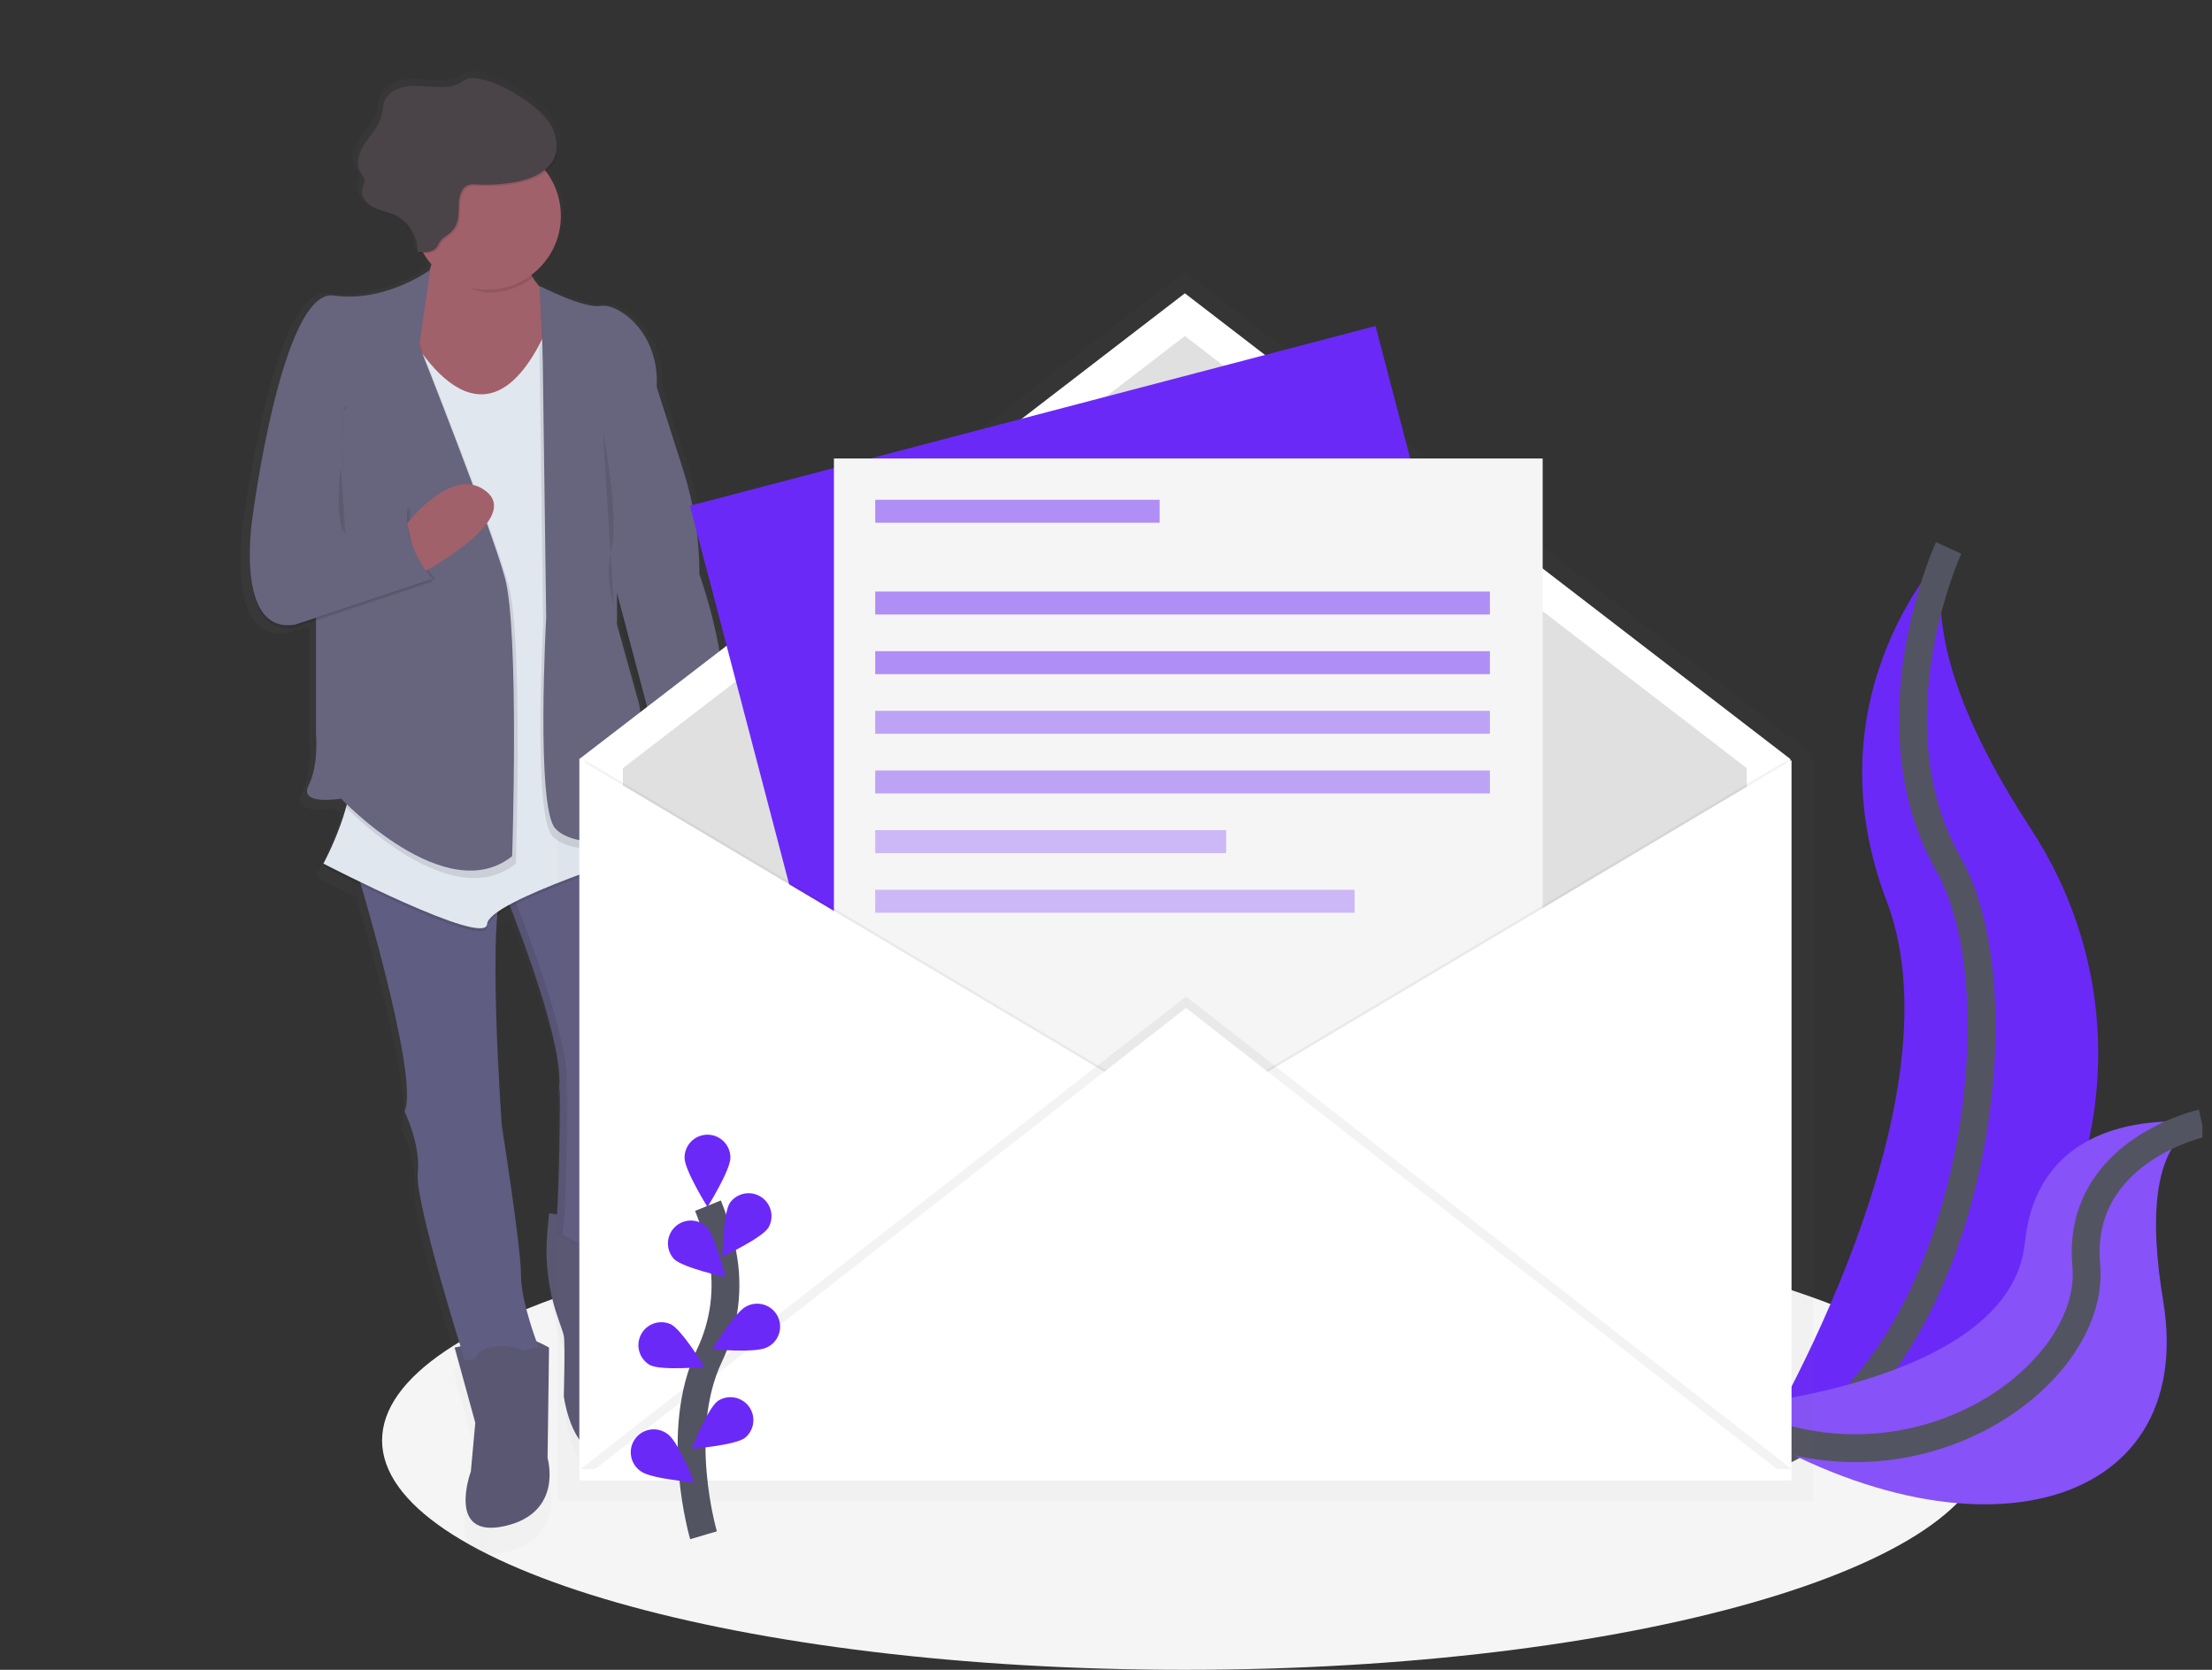 <svg width="159" height="120" viewBox="0 0 159 120" fill="none" xmlns="http://www.w3.org/2000/svg">
<rect x="0" y="0" width="159" height="120" fill="#333333" stroke="none"/>
<g id="latest news logo" clip-path="url(#clip0)">
<path id="Vector" d="M85.168 120C117.037 120 142.872 112.619 142.872 103.513C142.872 94.408 117.037 87.026 85.168 87.026C53.299 87.026 27.464 94.408 27.464 103.513C27.464 112.619 53.299 120 85.168 120Z" fill="#F5F5F5"/>
<path id="Vector_2" d="M140.069 39.377C140.069 39.377 129.848 49.599 135.618 64.767C141.388 79.935 125.726 105.16 125.726 105.16C125.726 105.16 125.891 105.135 126.206 105.081C147.2 101.375 157.631 77.363 145.957 59.526C141.623 52.895 138.053 45.115 140.069 39.377Z" fill="#6B29F8"/>
<path id="Vector_3" d="M140.069 39.377C140.069 39.377 134.299 51.907 140.069 62.129C145.84 72.351 141.059 101.038 125.726 105.16" stroke="#535461" stroke-width="2" stroke-miterlimit="10"/>
<path id="Vector_4" d="M158.274 80.722C158.274 80.722 146.61 78.864 145.546 89.318C144.483 99.772 123.124 101.22 123.124 101.22C123.124 101.22 123.263 101.315 123.525 101.487C141.166 113.067 158.03 108.863 155.49 93.486C154.538 87.77 154.614 82.027 158.274 80.722Z" fill="#6B29F8"/>
<path id="Vector_5" opacity="0.2" d="M158.274 80.722C158.274 80.722 146.61 78.864 145.546 89.318C144.483 99.772 123.124 101.22 123.124 101.22C123.124 101.22 123.263 101.315 123.525 101.487C141.166 113.067 158.03 108.863 155.49 93.486C154.538 87.77 154.614 82.027 158.274 80.722Z" fill="#F5F5F5"/>
<path id="Vector_6" d="M158.274 80.722C158.274 80.722 149.22 82.71 149.963 90.943C150.707 99.177 136.512 109.043 123.118 101.216" stroke="#535461" stroke-width="2" stroke-miterlimit="10"/>
<g id="Group" opacity="0.5">
<path id="Vector_7" opacity="0.5" d="M50.803 41.595C50.802 39.005 50.397 36.432 49.601 33.968L47.622 27.833C47.622 27.731 47.622 27.63 47.622 27.53C47.683 23.598 44.618 21.636 43.438 21.849C42.23 22.066 38.876 20.384 38.876 20.384V20.431C38.646 20.166 38.439 19.883 38.256 19.583C38.836 19.161 39.325 18.628 39.695 18.014C40.065 17.4 40.309 16.719 40.412 16.009C40.515 15.3 40.475 14.577 40.295 13.883C40.115 13.19 39.798 12.539 39.362 11.97C39.725 11.697 40.001 11.326 40.159 10.901C40.432 10.131 40.223 9.252 39.778 8.567C39.589 8.28 39.367 8.016 39.118 7.78C38.741 7.407 38.33 7.07 37.889 6.774C36.789 6.013 35.58 5.358 34.261 5.126C34.033 5.072 33.796 5.072 33.567 5.126C33.369 5.206 33.181 5.307 33.005 5.429C32.102 5.944 30.977 5.721 29.935 5.667C28.893 5.612 27.627 5.904 27.297 6.882C27.195 7.183 27.202 7.51 27.133 7.82C26.968 8.578 26.382 9.167 25.931 9.798C25.479 10.43 25.141 11.282 25.517 11.968C25.645 12.199 25.846 12.411 25.846 12.675C25.846 12.865 25.734 13.035 25.682 13.216C25.568 13.628 25.782 14.04 26.112 14.339C26.254 14.492 26.421 14.62 26.607 14.716C27.129 14.983 27.731 15.066 28.264 15.313C28.529 15.438 28.773 15.605 28.986 15.808C29.246 16.08 29.449 16.402 29.584 16.753C29.719 17.105 29.782 17.48 29.77 17.857L29.881 17.869C29.881 17.901 29.881 17.933 29.881 17.966C29.996 17.979 30.118 17.991 30.239 17.995C30.412 18.275 30.61 18.538 30.831 18.782C30.793 18.923 30.751 19.066 30.704 19.211C30.316 19.479 27.147 21.59 23.543 21.082C19.697 20.539 17.497 37.356 17.497 37.356C17.355 38.318 17.285 39.289 17.29 40.261C17.273 42.734 17.793 45.971 20.686 45.494L22.224 44.988V53.306C22.224 53.306 22.444 55.584 21.675 57.097C20.907 58.611 24.094 58.074 24.094 58.074C24.094 58.074 24.216 58.2 24.44 58.416L24.369 58.616L24.463 58.712C24.044 60.145 23.479 61.531 22.777 62.848L22.867 62.894C22.81 63.005 22.777 63.059 22.777 63.059C22.777 63.059 23.96 63.664 25.589 64.444C26.898 68.869 29.764 79.117 28.821 81.07L28.847 81.126C29.023 81.492 30.009 83.65 29.81 85.626C29.63 87.394 32.077 95.425 32.99 98.341L32.558 98.428L34.097 103.962L33.767 107.543C33.767 107.543 31.899 112.533 36.294 111.557C40.69 110.581 39.481 106.566 39.481 106.566L39.592 98.428C39.592 98.428 39.168 98.193 38.645 97.967C38.286 96.996 37.503 94.701 37.503 93.113C37.503 91.052 36.073 82.154 36.073 82.154V82.136V82.102V82.092L36.065 81.973V81.953C36.065 81.843 36.047 81.691 36.034 81.506V81.496C35.869 79.091 35.374 70.918 35.735 66.658C36.053 66.442 36.383 66.245 36.725 66.068C37.795 68.772 40.553 76.077 40.376 79.142C40.157 82.934 40.322 79.957 40.376 79.472C40.393 79.322 40.404 79.503 40.409 79.91C40.409 79.985 40.409 80.067 40.409 80.154C40.409 80.242 40.409 80.339 40.409 80.44C40.409 80.54 40.409 80.649 40.409 80.769C40.409 80.827 40.409 80.885 40.409 80.944C40.409 81.063 40.409 81.187 40.409 81.317C40.409 81.382 40.409 81.448 40.409 81.515C40.409 81.844 40.409 82.21 40.398 82.591C40.398 82.667 40.398 82.744 40.398 82.822C40.398 83.055 40.398 83.292 40.386 83.533C40.386 83.862 40.373 84.182 40.367 84.514C40.35 85.255 40.329 86.006 40.302 86.708C40.302 86.786 40.3 86.864 40.294 86.941C40.288 87.094 40.282 87.245 40.276 87.392C40.269 87.54 40.263 87.683 40.256 87.824C40.249 87.964 40.242 88.1 40.235 88.231C40.226 88.386 40.217 88.535 40.208 88.677L39.611 88.591L39.484 89.963C39.285 92.14 39.566 94.335 40.309 96.392C40.513 96.956 40.672 97.423 40.706 97.589C40.817 98.132 40.706 102.041 40.706 102.041C40.706 102.041 41.366 107.14 44.444 106.163C45.829 105.722 46.501 104.384 46.823 103.042C47.179 101.486 47.047 99.858 46.442 98.381C46.005 97.283 45.558 95.743 45.873 94.552C46.422 92.492 46.422 89.562 46.422 89.562L46.083 89.514C46.167 89.353 46.244 89.188 46.312 89.019C46.312 89.019 46.201 81.533 47.191 80.557C47.734 80.019 47.685 78.728 47.52 77.673C47.285 76.146 47.229 74.597 47.355 73.057C47.423 72.264 47.52 71.573 47.634 71.327C47.924 70.754 48.214 64.97 46.93 62.187L47.194 62.105L47.153 61.9L47.194 61.887C47.388 62.404 47.608 62.911 47.853 63.405C47.918 63.456 47.993 63.493 48.072 63.514C51.632 62.889 51.776 59.567 51.578 57.754C51.728 57.826 51.81 57.872 51.81 57.872L52.14 53.091C52.478 52.328 52.603 51.353 52.595 50.3C52.61 46.534 50.803 41.595 50.803 41.595ZM46.879 55.185C46.635 53.103 46.297 51.142 46.297 51.142L44.648 45.283V43.15L47.263 52.91L46.879 55.185Z" fill="url(#paint0_linear)"/>
</g>
<path id="Vector_8" d="M39.466 87.191L39.344 88.531C39.152 90.661 39.425 92.807 40.144 94.821C40.34 95.374 40.493 95.829 40.526 95.992C40.632 96.523 40.526 100.339 40.526 100.339C40.526 100.339 41.163 105.323 44.132 104.369C45.468 103.94 46.111 102.629 46.427 101.319C46.77 99.799 46.641 98.21 46.058 96.765C45.636 95.692 45.204 94.183 45.509 93.024C46.04 91.009 46.04 88.147 46.04 88.147L39.466 87.191Z" fill="#5A5773"/>
<path id="Vector_9" d="M36.286 64.182C36.286 64.182 40.421 74.255 40.208 77.965C39.996 81.674 40.156 78.76 40.208 78.283C40.302 77.434 40.208 87.516 39.89 88.67C39.89 88.67 44.238 91.85 45.934 87.61C45.934 87.61 45.829 80.295 46.782 79.34C47.306 78.816 47.255 77.553 47.1 76.522C46.871 75.032 46.816 73.52 46.935 72.016C46.999 71.242 47.088 70.559 47.204 70.327C47.522 69.69 47.84 62.48 45.931 60.466L36.286 64.182Z" fill="#605D82"/>
<path id="Vector_10" opacity="0.1" d="M40.421 88.675C40.739 87.509 40.833 77.434 40.739 78.288C40.686 78.765 40.526 81.681 40.739 77.97C40.952 74.259 36.817 64.187 36.817 64.187L46.068 60.629C46.025 60.575 45.98 60.523 45.936 60.476L36.288 64.187C36.288 64.187 40.423 74.26 40.21 77.97C39.997 81.68 40.157 78.765 40.21 78.288C40.304 77.439 40.21 87.521 39.892 88.675C39.892 88.675 41.628 89.944 43.334 89.809C41.816 89.695 40.421 88.675 40.421 88.675Z" fill="black"/>
<path id="Vector_11" d="M32.68 96.839L34.164 102.247L33.846 105.745C33.846 105.745 32.044 110.622 36.285 109.668C40.525 108.713 39.359 104.791 39.359 104.791L39.465 96.839C39.465 96.839 37.768 95.885 37.026 95.992C36.285 96.099 32.68 96.839 32.68 96.839Z" fill="#5A5773"/>
<path id="Vector_12" d="M25.365 61.638C25.365 61.638 30.242 77.436 29.076 79.874C29.076 79.874 30.242 82.207 30.031 84.326C29.82 86.444 33.424 97.79 33.424 97.79L38.726 96.836C38.726 96.836 37.453 93.656 37.453 91.641C37.453 89.626 36.075 80.924 36.075 80.924C36.075 80.924 34.909 65.019 36.288 63.323L25.365 61.638Z" fill="#605D82"/>
<g id="Group_2" opacity="0.1">
<path id="Vector_13" opacity="0.1" d="M35.876 64.615C34.997 68.216 35.968 81.467 35.968 81.467C35.968 81.467 37.346 90.16 37.346 92.183C37.346 93.722 38.087 95.937 38.438 96.9L38.724 96.849C38.724 96.849 37.452 93.669 37.452 91.654C37.452 89.639 36.073 80.938 36.073 80.938C36.073 80.938 35.186 68.828 35.876 64.615Z" fill="black"/>
<path id="Vector_14" opacity="0.1" d="M29.076 79.874L29.103 79.928C29.111 79.874 29.119 79.816 29.124 79.764C29.11 79.801 29.094 79.838 29.076 79.874Z" fill="black"/>
<path id="Vector_15" opacity="0.1" d="M36.047 63.844C36.095 63.661 36.176 63.488 36.286 63.334L25.365 61.638C25.365 61.638 25.429 61.844 25.54 62.212L36.047 63.844Z" fill="black"/>
</g>
<path id="Vector_16" d="M50.811 55.912C50.811 55.912 52.402 61.847 47.631 62.698C47.553 62.678 47.481 62.642 47.418 62.593C47.418 62.593 44.661 57.185 46.782 55.065L50.811 55.912Z" fill="#A1616A"/>
<path id="Vector_17" d="M31.302 16.474C31.302 16.474 31.62 20.925 28.122 23.047C24.623 25.169 35.541 30.999 35.541 30.999L41.267 21.88C41.267 21.88 38.83 22.195 37.346 17.958L31.302 16.474Z" fill="#A1616A"/>
<path id="Vector_18" opacity="0.1" d="M28.969 23.362C28.969 23.362 34.377 34.601 39.254 23.998L46.782 61.318C46.782 61.318 35.117 64.924 35.013 66.62C34.909 68.317 23.247 62.274 23.247 62.274C23.247 62.274 25.791 57.609 25.156 54.746C24.521 51.884 28.969 23.362 28.969 23.362Z" fill="black"/>
<path id="Vector_19" d="M28.969 23.149C28.969 23.149 34.377 34.388 39.254 23.786L46.782 61.107C46.782 61.107 35.117 64.713 35.013 66.409C34.909 68.106 23.247 62.062 23.247 62.062C23.247 62.062 25.791 57.396 25.156 54.534C24.521 51.672 28.969 23.149 28.969 23.149Z" fill="#E1E7EF"/>
<path id="Vector_20" d="M34.271 99.808C34.271 99.808 32.893 96.734 36.073 96.734C39.254 96.734 38.724 99.49 38.724 99.49L34.271 99.808Z" fill="#5A5773"/>
<path id="Vector_21" d="M41.481 91.855C41.481 91.855 40.208 88.568 43.39 88.462C46.572 88.357 44.981 91.43 44.981 91.43L41.481 91.855Z" fill="#5A5773"/>
<path id="Vector_22" opacity="0.1" d="M38.777 20.76C38.777 20.76 42.01 22.409 43.178 22.191C44.345 21.974 47.418 23.993 47.207 28.023L49.123 34.034C49.889 36.444 50.278 38.959 50.277 41.488C50.277 41.488 53.033 49.121 51.55 52.514L51.231 57.18C51.231 57.18 48.793 55.802 46.247 56.225L46.889 52.415L44.02 41.598L39.249 30.041L38.777 20.76Z" fill="black"/>
<path id="Vector_23" d="M38.777 20.551C38.777 20.551 42.01 22.2 43.178 21.982C44.345 21.764 47.418 23.784 47.207 27.814L49.123 33.825C49.889 36.235 50.278 38.749 50.277 41.278C50.277 41.278 53.033 48.912 51.55 52.305L51.231 56.971C51.231 56.971 48.793 55.592 46.247 56.016L46.884 52.199L44.02 41.386L39.254 29.828L38.777 20.551Z" fill="#67647E"/>
<path id="Vector_24" opacity="0.1" d="M44.132 33.434V45.415L45.723 51.141C45.723 51.141 46.783 57.396 46.465 59.305C46.147 61.214 41.057 61.638 39.679 60.047C38.301 58.456 39.043 44.879 39.043 44.879L38.777 25.004L38.99 24.368L44.132 33.434Z" fill="black"/>
<path id="Vector_25" d="M44.35 32.905V44.886L45.941 50.611C45.941 50.611 47.001 56.867 46.683 58.776C46.364 60.685 41.275 61.109 39.897 59.518C38.518 57.927 39.26 44.35 39.26 44.35L38.995 24.47L44.35 32.905Z" fill="#67647E"/>
<path id="Vector_26" opacity="0.1" d="M22.98 42.871L26.372 53.422L24.782 57.928C24.782 57.928 32.309 65.88 37.081 62.063C37.081 62.063 37.612 45.84 36.55 42.023C35.488 38.207 30.4 25.372 30.4 25.372L29.347 21.984L23.728 25.164L22.98 42.871Z" fill="black"/>
<path id="Vector_27" d="M22.714 42.34V52.727C22.714 52.727 22.927 54.954 22.183 56.438C21.44 57.922 24.516 57.393 24.516 57.393C24.516 57.393 32.044 65.344 36.815 61.528C36.815 61.528 37.346 45.304 36.285 41.488C35.223 37.671 30.135 24.836 30.135 24.836L29.075 21.443L23.456 24.623L22.714 42.34Z" fill="#67647E"/>
<path id="Vector_28" opacity="0.1" d="M30.931 19.598C30.931 19.598 27.698 21.984 23.987 21.453C20.276 20.922 18.155 37.358 18.155 37.358C18.155 37.358 16.777 45.84 21.23 45.098L31.091 41.811C31.091 41.811 28.971 39.583 29.289 36.721L24.516 38.629L24.73 29.512L30.931 19.598Z" fill="black"/>
<path id="Vector_29" opacity="0.1" d="M18.366 37.145C18.366 37.145 16.988 45.627 21.441 44.886L31.302 41.598C31.302 41.598 29.182 39.372 29.5 36.509L24.73 38.418L18.366 37.145Z" fill="black"/>
<path id="Vector_30" d="M29.266 37.626C29.266 37.626 32.575 33.276 35.012 35.364C37.448 37.453 30.14 41.282 30.14 41.282L29.266 37.626Z" fill="#A1616A"/>
<path id="Vector_31" d="M30.931 19.385C30.931 19.385 27.698 21.771 23.987 21.24C20.276 20.709 18.155 37.145 18.155 37.145C18.155 37.145 16.777 45.627 21.23 44.886L31.091 41.598C31.091 41.598 28.971 39.371 29.289 36.509L24.516 38.418L24.73 29.299L30.138 24.847L30.931 19.385Z" fill="#67647E"/>
<path id="Vector_32" opacity="0.1" d="M37.452 18.165L31.408 16.681C31.408 16.681 31.723 17.038 31.355 18.431C32.328 19.547 33.523 21.029 35.119 21.029C36.261 21.031 37.373 20.663 38.288 19.979C37.946 19.405 37.666 18.797 37.452 18.165Z" fill="black"/>
<path id="Vector_33" d="M35.013 20.818C37.942 20.818 40.315 18.444 40.315 15.516C40.315 12.588 37.942 10.214 35.013 10.214C32.085 10.214 29.711 12.588 29.711 15.516C29.711 18.444 32.085 20.818 35.013 20.818Z" fill="#A1616A"/>
<path id="Vector_34" opacity="0.1" d="M37.023 13.214C38.253 13.005 39.605 12.459 40.017 11.282C40.281 10.528 40.08 9.671 39.649 9C39.219 8.329 38.586 7.813 37.933 7.352C36.873 6.606 35.704 5.967 34.428 5.742C34.208 5.69 33.979 5.69 33.759 5.742C33.567 5.821 33.385 5.92 33.216 6.039C32.344 6.542 31.259 6.324 30.248 6.272C29.238 6.219 28.026 6.504 27.708 7.459C27.609 7.754 27.616 8.072 27.543 8.375C27.378 9.117 26.819 9.694 26.389 10.313C25.959 10.931 25.627 11.767 25.99 12.433C26.114 12.659 26.32 12.866 26.32 13.124C26.288 13.306 26.232 13.484 26.155 13.653C26.005 14.2 26.442 14.752 26.946 15.013C27.451 15.274 28.031 15.354 28.545 15.597C29.027 15.834 29.43 16.205 29.707 16.665C29.983 17.125 30.122 17.655 30.107 18.192C30.575 18.246 31.121 18.274 31.437 17.925C31.579 17.768 31.648 17.559 31.777 17.392C31.942 17.174 32.199 17.046 32.41 16.871C33.52 15.959 32.731 14.7 33.36 13.717C33.689 13.211 34.214 13.366 34.745 13.374C35.507 13.392 36.27 13.338 37.023 13.214Z" fill="black"/>
<path id="Vector_35" d="M36.917 13.109C38.147 12.899 39.499 12.354 39.911 11.177C40.175 10.423 39.974 9.566 39.544 8.895C39.114 8.224 38.48 7.708 37.828 7.246C36.767 6.501 35.599 5.861 34.322 5.637C34.102 5.584 33.873 5.584 33.653 5.637C33.462 5.715 33.28 5.815 33.111 5.934C32.239 6.436 31.154 6.219 30.143 6.166C29.132 6.113 27.921 6.399 27.602 7.353C27.503 7.648 27.51 7.966 27.438 8.27C27.273 9.012 26.714 9.589 26.284 10.207C25.853 10.825 25.522 11.661 25.884 12.327C26.008 12.553 26.214 12.761 26.214 13.018C26.182 13.201 26.127 13.379 26.049 13.547C25.899 14.095 26.336 14.647 26.841 14.908C27.345 15.168 27.926 15.249 28.44 15.491C28.923 15.728 29.328 16.1 29.606 16.561C29.884 17.023 30.023 17.554 30.006 18.093C30.474 18.147 31.02 18.175 31.337 17.826C31.479 17.669 31.548 17.46 31.676 17.293C31.841 17.076 32.098 16.947 32.309 16.772C33.419 15.86 32.631 14.601 33.259 13.618C33.589 13.112 34.113 13.267 34.644 13.275C35.405 13.291 36.166 13.235 36.917 13.109Z" fill="#4A4347"/>
<path id="Vector_36" opacity="0.1" d="M43.336 30.943C43.336 30.943 44.501 36.987 43.972 39.32C43.649 40.677 43.697 42.096 44.111 43.428" fill="black"/>
<path id="Vector_37" opacity="0.1" d="M24.493 33.487C24.493 33.487 23.985 37.516 24.831 38.363L24.493 33.487Z" fill="black"/>
<path id="Vector_38" d="M54.099 83.144C54.164 83.144 54.227 83.117 54.273 83.071C54.32 83.025 54.346 82.962 54.346 82.896C54.346 82.831 54.32 82.768 54.273 82.721C54.227 82.675 54.164 82.649 54.099 82.649C54.033 82.649 53.97 82.675 53.924 82.721C53.877 82.768 53.851 82.831 53.851 82.896C53.851 82.962 53.877 83.025 53.924 83.071C53.97 83.117 54.033 83.144 54.099 83.144Z" fill="black"/>
<g id="Group_3" opacity="0.5">
<path id="Vector_39" opacity="0.5" d="M130.247 54.333V54.196L85.264 19.606C85.235 19.585 85.201 19.574 85.166 19.574C85.13 19.574 85.096 19.585 85.068 19.606L40.083 54.196V107.811H40.169V107.897H130.334V54.282L130.247 54.333Z" fill="url(#paint1_linear)"/>
</g>
<path id="Vector_40" d="M128.693 106.316H41.643V54.547L85.168 21.078L128.693 54.547V106.316Z" fill="white"/>
<path id="Vector_41" d="M125.561 103.248H44.775V55.205L85.168 24.145L125.561 55.205V103.248Z" fill="#E0E0E0"/>
<path id="Vector_42" d="M98.872 23.427L49.592 36.346L66.023 99.022L115.303 86.103L98.872 23.427Z" fill="#6B29F8"/>
<path id="Vector_43" d="M110.888 32.949H59.943V97.743H110.888V32.949Z" fill="#F5F5F5"/>
<path id="Vector_44" opacity="0.05" d="M42.055 54.629L85.58 80.514L42.055 106.398V54.629Z" fill="black"/>
<path id="Vector_45" d="M41.725 54.629L85.251 80.514L41.725 106.398V54.629Z" fill="white"/>
<path id="Vector_46" opacity="0.05" d="M128.446 54.629L84.921 80.514L128.446 106.398V54.629Z" fill="black"/>
<path id="Vector_47" d="M128.776 54.629L85.251 80.514L128.776 106.398V54.629Z" fill="white"/>
<path id="Vector_48" opacity="0.05" d="M41.725 105.574L85.251 71.611L128.776 105.574H41.725Z" fill="black"/>
<path id="Vector_49" d="M41.725 106.398L85.251 72.435L128.776 106.398H41.725Z" fill="white"/>
<path id="Vector_50" d="M50.57 110.33C50.57 110.33 48.384 102.911 50.981 97.448C52.084 95.164 52.417 92.583 51.929 90.094C51.688 88.915 51.34 87.76 50.889 86.644" stroke="#535461" stroke-width="2" stroke-miterlimit="10"/>
<path id="Vector_51" d="M52.503 83.191C52.503 84.101 50.854 86.738 50.854 86.738C50.854 86.738 49.205 84.1 49.205 83.191C49.205 82.754 49.379 82.335 49.688 82.026C49.997 81.716 50.417 81.543 50.854 81.543C51.291 81.543 51.711 81.716 52.02 82.026C52.329 82.335 52.503 82.754 52.503 83.191Z" fill="#6B29F8"/>
<path id="Vector_52" d="M55.231 88.23C54.736 88.993 51.92 90.312 51.92 90.312C51.92 90.312 51.972 87.203 52.466 86.439C52.713 86.094 53.083 85.857 53.5 85.778C53.917 85.698 54.348 85.783 54.704 86.014C55.06 86.244 55.314 86.603 55.412 87.016C55.51 87.429 55.445 87.864 55.231 88.23Z" fill="#6B29F8"/>
<path id="Vector_53" d="M55.106 96.838C54.293 97.246 51.197 96.965 51.197 96.965C51.197 96.965 52.811 94.307 53.622 93.898C53.816 93.789 54.03 93.721 54.251 93.697C54.473 93.674 54.696 93.695 54.909 93.76C55.122 93.825 55.319 93.933 55.489 94.076C55.659 94.219 55.799 94.395 55.899 94.594C55.999 94.793 56.058 95.01 56.072 95.232C56.087 95.454 56.056 95.676 55.981 95.886C55.907 96.096 55.792 96.288 55.641 96.452C55.491 96.616 55.309 96.748 55.106 96.839V96.838Z" fill="#6B29F8"/>
<path id="Vector_54" d="M53.549 103.332C52.817 103.873 49.718 104.117 49.718 104.117C49.718 104.117 50.859 101.225 51.591 100.684C51.943 100.449 52.372 100.358 52.789 100.431C53.206 100.504 53.58 100.735 53.831 101.075C54.083 101.415 54.194 101.84 54.142 102.26C54.089 102.68 53.877 103.064 53.549 103.332Z" fill="#6B29F8"/>
<path id="Vector_55" d="M48.457 90.487C49.116 91.12 52.148 91.778 52.148 91.778C52.148 91.778 51.404 88.759 50.752 88.126C50.434 87.845 50.021 87.698 49.597 87.714C49.174 87.73 48.773 87.908 48.477 88.212C48.182 88.516 48.015 88.922 48.011 89.346C48.007 89.77 48.167 90.179 48.457 90.488V90.487Z" fill="#6B29F8"/>
<path id="Vector_56" d="M46.732 98.105C47.545 98.514 50.641 98.232 50.641 98.232C50.641 98.232 49.027 95.575 48.216 95.166C47.829 94.991 47.389 94.972 46.988 95.114C46.587 95.255 46.257 95.546 46.065 95.926C45.874 96.305 45.836 96.744 45.961 97.15C46.085 97.557 46.361 97.9 46.732 98.107V98.105Z" fill="#6B29F8"/>
<path id="Vector_57" d="M46.073 105.739C46.805 106.28 49.904 106.524 49.904 106.524C49.904 106.524 48.763 103.632 48.031 103.091C47.858 102.95 47.659 102.845 47.444 102.783C47.23 102.721 47.005 102.704 46.783 102.731C46.562 102.759 46.348 102.831 46.156 102.944C45.963 103.057 45.795 103.207 45.662 103.387C45.529 103.566 45.434 103.771 45.383 103.988C45.332 104.205 45.325 104.431 45.364 104.651C45.402 104.871 45.485 105.081 45.606 105.268C45.728 105.455 45.887 105.615 46.073 105.739Z" fill="#6B29F8"/>
<path id="latest-news-1" opacity="0.5" d="M83.355 35.917H62.911V37.565H83.355V35.917Z" fill="#6B29F8"/>
<path id="latest-news-2" opacity="0.5" d="M107.096 42.511H62.911V44.16H107.096V42.511Z" fill="#6B29F8"/>
<path id="latest-news-3" opacity="0.5" d="M107.096 46.798H62.911V48.447H107.096V46.798Z" fill="#6B29F8"/>
<path id="Vector_58" opacity="0.4" d="M107.096 51.085H62.911V52.733H107.096V51.085Z" fill="#6B29F8"/>
<path id="Vector_59" opacity="0.4" d="M107.096 55.371H62.911V57.02H107.096V55.371Z" fill="#6B29F8"/>
<path id="Vector_60" opacity="0.3" d="M88.136 59.658H62.911V61.307H88.136V59.658Z" fill="#6B29F8"/>
<path id="Vector_61" opacity="0.3" d="M97.368 63.944H62.911V65.593H97.368V63.944Z" fill="#6B29F8"/>
</g>
<defs>
<linearGradient id="paint0_linear" x1="17.291" y1="58.393" x2="52.577" y2="58.393" gradientUnits="userSpaceOnUse">
<stop stop-color="#808080" stop-opacity="0.25"/>
<stop offset="0.54" stop-color="#808080" stop-opacity="0.12"/>
<stop offset="1" stop-color="#808080" stop-opacity="0.1"/>
</linearGradient>
<linearGradient id="paint1_linear" x1="57514.6" y1="65427.2" x2="57514.6" y2="18108.1" gradientUnits="userSpaceOnUse">
<stop stop-color="#808080" stop-opacity="0.25"/>
<stop offset="0.54" stop-color="#808080" stop-opacity="0.12"/>
<stop offset="1" stop-color="#808080" stop-opacity="0.1"/>
</linearGradient>
<clipPath id="clip0">
<rect width="158.311" height="120" fill="white"/>
</clipPath>
</defs>
</svg>
